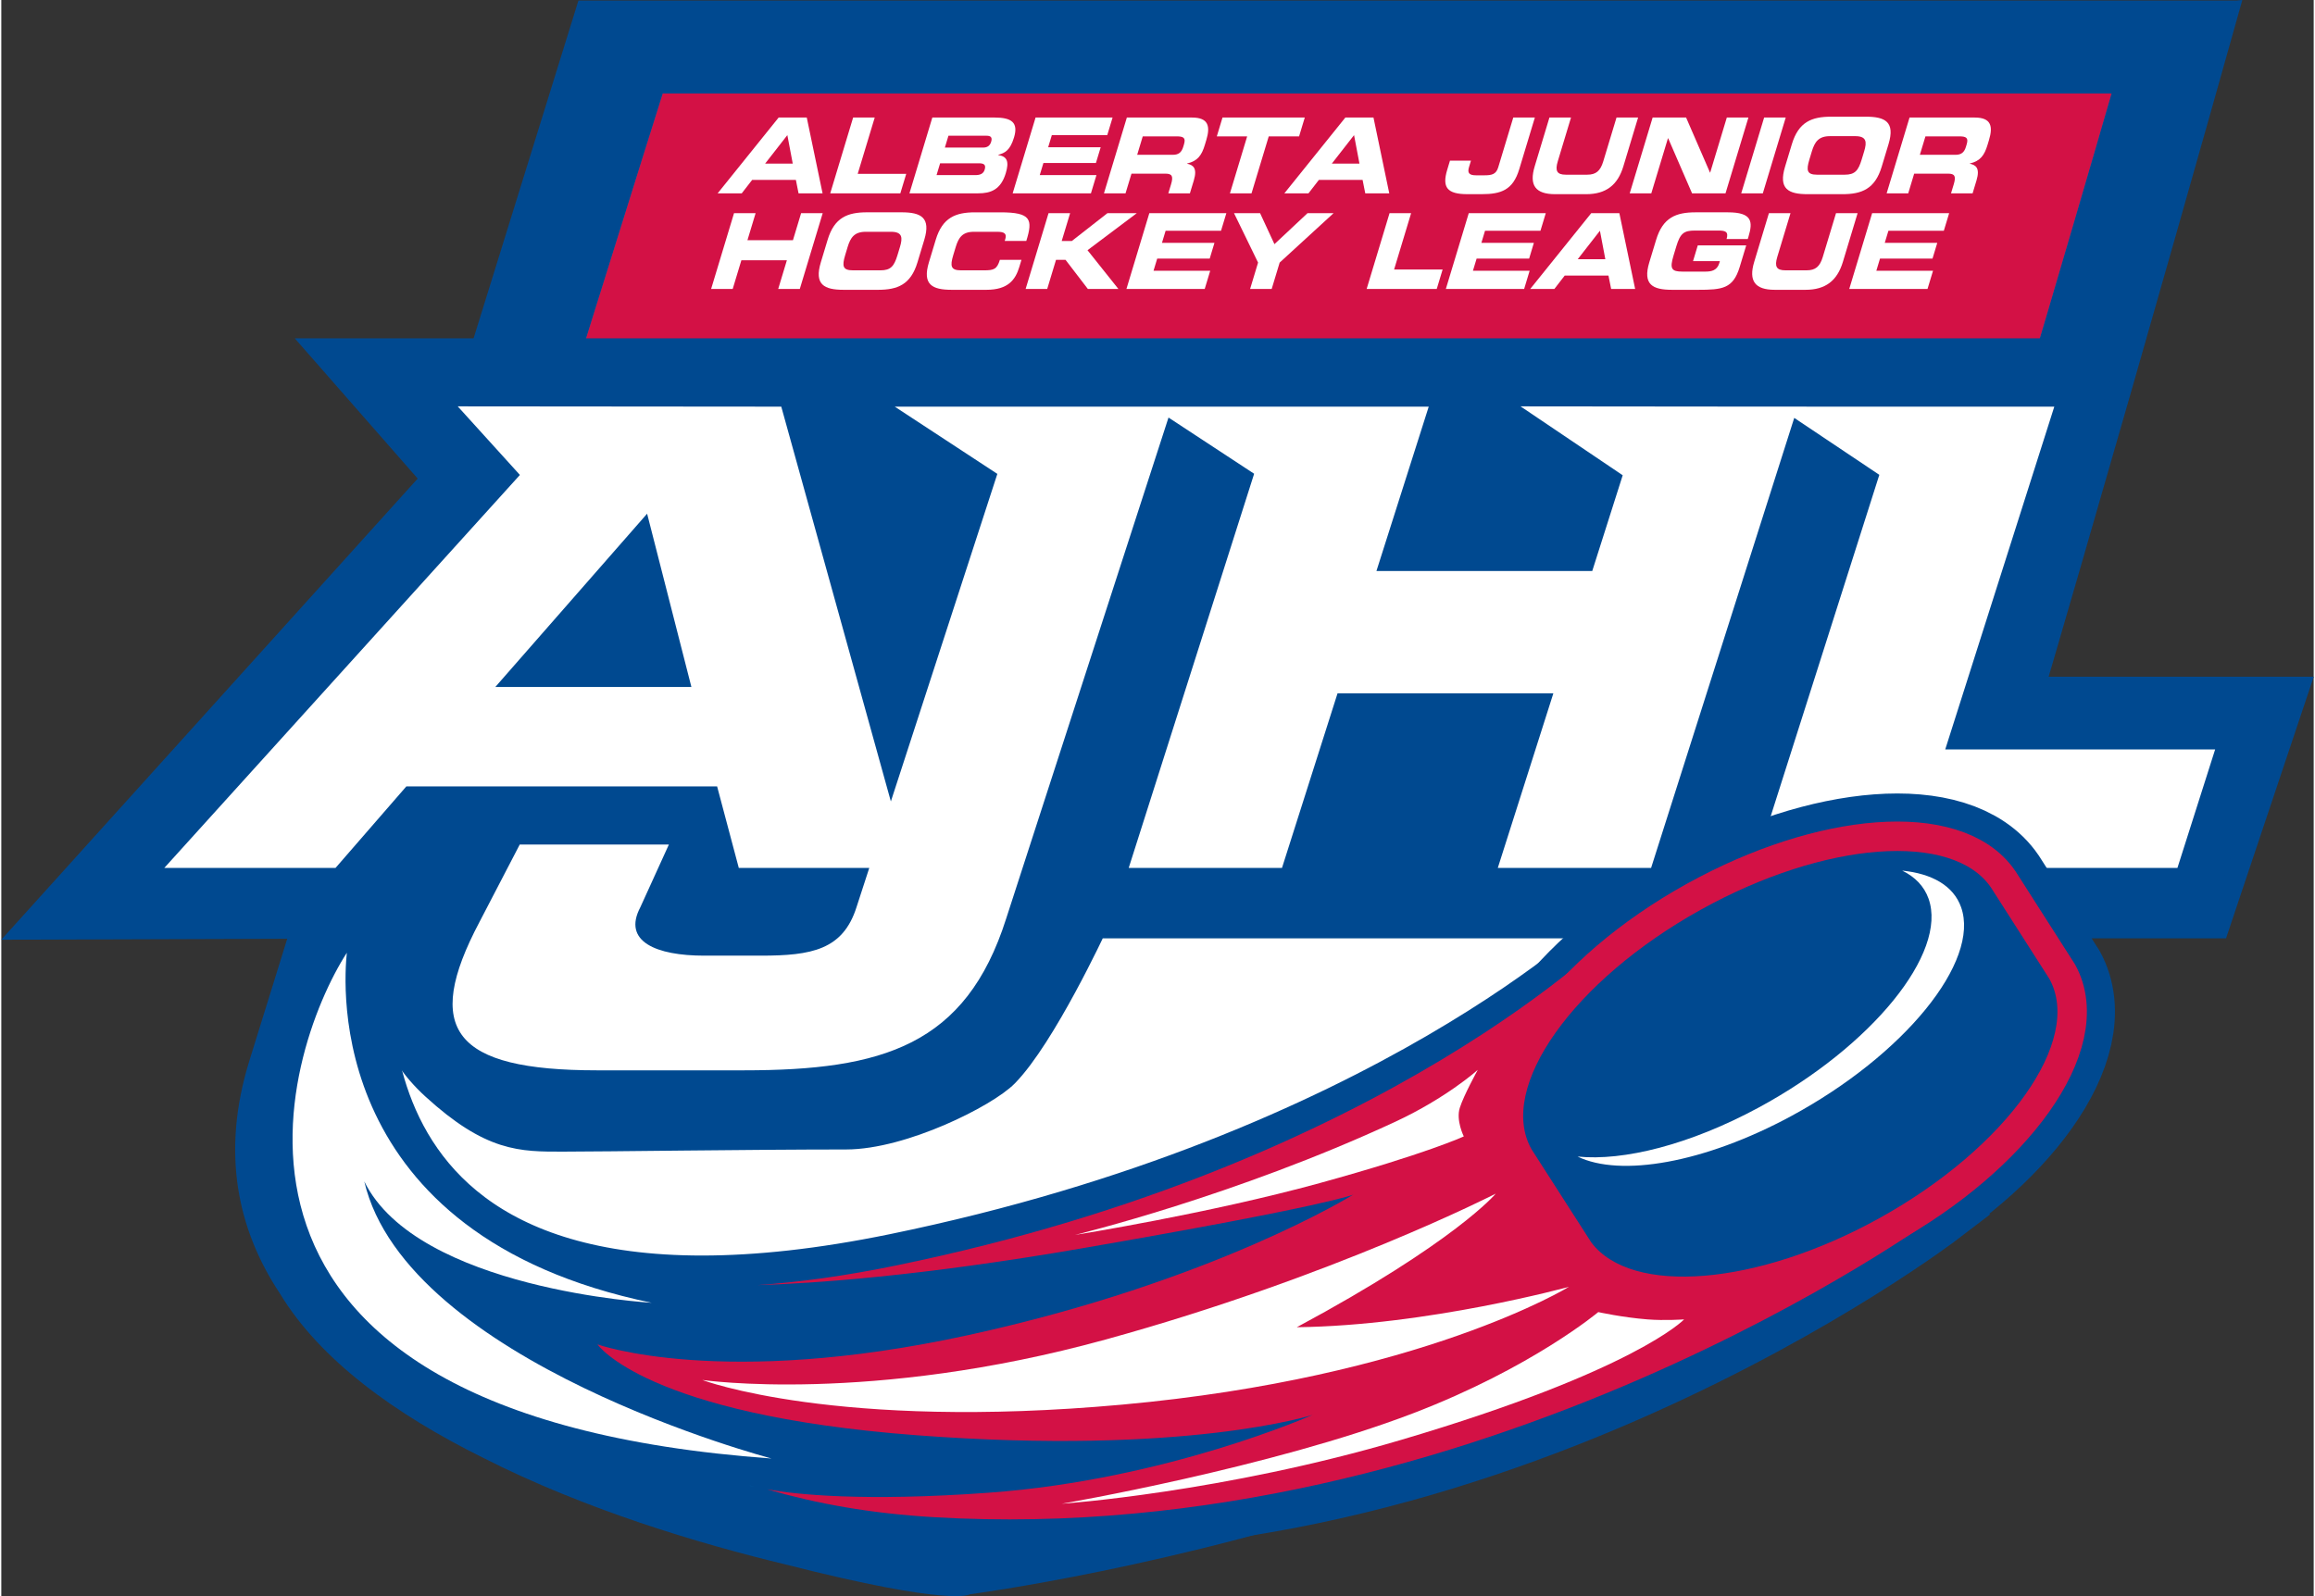 <svg enable-background="new 0 0 173.692 119.923" height="262.613" viewBox="0 0 173.692 119.923" width="380.789" xmlns="http://www.w3.org/2000/svg" xmlns:xlink="http://www.w3.org/1999/xlink"><rect x="0" y="0" width="173.692" height="119.923" fill="#333333" stroke="none"/><defs><path id="a" d="m49.684 7.025h108.822s-7.489 25.924-15.186 51.012h-109.466c7.662-25.089 15.83-51.012 15.83-51.012z"/><clipPath id="b"><use xlink:href="#a"/></clipPath></defs><path d="m167.866.043.466-.043s-14.406 51.469-23.741 81.553c-9.334 30.082-71.837 38.23-71.837 38.23s-1.215.98-13.873-2.246c-6.42-1.547-14.993-4.098-22.666-7.995-6.654-3.296-12.271-7.37-15.29-12.359-3.205-4.83-4.425-10.61-2.29-17.493l24.714-79.647z" fill="#004990"/><path d="m50.475 8.592s-14.976 41.74-23.537 70.58c-6.25 21.056 27.567 29.794 43.913 33.459 22.236-4.194 57.773-9.772 66.55-37.342 9.13-28.677 20.567-68.264 20.567-68.264z" fill="#fff"/><use fill="#0069a9" xlink:href="#a"/><path clip-path="url(#b)" d="m44.564 5.589-10.197 38.43 117.292.715 12.895-39.145z" fill="#d31145"/><g fill="#fff"><path clip-rule="evenodd" d="m53.807 14.526h1.811l.779-1.007h3.287l.2 1.007h1.804l-1.187-5.696h-2.111zm5.236-4.374.405 2.14h-2.074z" fill-rule="evenodd"/><path d="m62.264 14.526h5.266l.442-1.463h-3.645l1.279-4.233h-1.622z"/><path clip-rule="evenodd" d="m68.214 14.526h5.164c.927 0 1.692-.26 2.07-1.511.259-.857.12-1.267-.561-1.361l.007-.023c.496-.142.881-.331 1.176-1.306.337-1.117-.177-1.495-1.47-1.495h-4.667zm2.304-2.258h2.907c.351 0 .558.086.442.472-.1.331-.36.417-.71.417h-2.907zm.625-2.069h2.871c.299 0 .439.118.339.449-.097.322-.308.44-.607.44h-2.871z" fill-rule="evenodd"/><path d="m75.967 14.526h5.88l.413-1.369h-4.258l.276-.912h3.944l.357-1.181h-3.945l.276-.912h4.163l.4-1.322h-5.785z"/><path clip-rule="evenodd" d="m85.738 10.246h2.534c.512 0 .717.095.564.598l-.057.189c-.124.409-.342.598-.779.598h-2.68zm-2.914 4.28h1.621l.447-1.479h2.548c.504 0 .605.197.426.795l-.207.685h1.621l.293-.968c.282-.937-.051-1.165-.504-1.259l.004-.016c.803-.188 1.1-.637 1.33-1.4l.109-.362c.309-1.022.174-1.691-1.074-1.691h-4.894z" fill-rule="evenodd"/><path d="m91.302 10.246h2.279l-1.293 4.28h1.621l1.293-4.28h2.279l.428-1.416h-6.18z"/><path clip-rule="evenodd" d="m96.375 14.526h1.812l.779-1.007h3.286l.2 1.007h1.803l-1.186-5.696h-2.111zm5.235-4.374.406 2.14h-2.074z" fill-rule="evenodd"/><path d="m108.608 12.756c-.402 1.33 0 1.833 1.52 1.833h1.059c1.469 0 2.357-.307 2.83-1.873l1.175-3.887h-1.622l-1.131 3.745c-.159.527-.494.598-1.027.598h-.643c-.504 0-.656-.173-.529-.598l.152-.504h-1.577z"/><path d="m115.179 12.497c-.429 1.416.047 2.093 1.537 2.093h2.322c1.49 0 2.373-.677 2.801-2.093l1.107-3.667h-1.621l-.994 3.289c-.218.724-.545 1.007-1.209 1.007h-1.607c-.664 0-.82-.284-.602-1.007l.994-3.289h-1.621z"/><path d="m122.317 14.526h1.621l1.25-4.138h.016l1.795 4.138h2.513l1.72-5.696h-1.622l-1.25 4.138h-.013l-1.796-4.138h-2.513z"/><path d="m130.692 14.526h1.622l1.721-5.696h-1.622z"/><path clip-rule="evenodd" d="m133.983 12.528c-.504 1.668.246 2.062 1.707 2.062h2.6c1.461 0 2.449-.394 2.953-2.062l.514-1.7c.504-1.668-.246-2.061-1.707-2.061h-2.601c-1.461 0-2.448.393-2.952 2.061zm2.014-1.157c.215-.708.506-1.141 1.36-1.141h1.899c.854 0 .885.433.67 1.141l-.186.614c-.249.826-.505 1.141-1.271 1.141h-2.074c-.768 0-.832-.315-.583-1.141z" fill-rule="evenodd"/><path clip-rule="evenodd" d="m144.529 10.246h2.534c.512 0 .717.095.564.598l-.057.189c-.123.409-.342.598-.779.598h-2.681zm-2.914 4.28h1.622l.445-1.479h2.55c.504 0 .604.197.425.795l-.207.685h1.621l.293-.968c.283-.937-.051-1.165-.504-1.259l.005-.016c.802-.188 1.099-.637 1.329-1.4l.109-.362c.309-1.022.175-1.691-1.074-1.691h-4.894z" fill-rule="evenodd"/></g><path d="m23.807 26.22h136.202l-8.07 25.426h20.643l-6.049 18.055h-84.304s-3.834 8.255-6.676 11.144c-1.518 1.544-7.806 4.719-12.109 4.719-7.114 0-18.146.163-21.271.163s-5.422.049-9.783-3.935c-6.411-5.856-1.775-12.091-1.775-12.091l-28.81.097 30.542-33.833z" fill="#004990" stroke="#004990" stroke-miterlimit="3.864" stroke-width="1.6"/><path d="m48.509 38.595-11.403 13.021h14.73zm36.175 26.615 9.421-29.615-6.432-4.223-12.196 37.653c-3.03 9.525-9.277 11.393-19.702 11.393h-11.031c-10.788 0-13.107-3.063-8.822-11.154l3.019-5.809h11.203l-2.143 4.708c-1.369 2.585 1.212 3.639 4.791 3.639h4.271c3.786 0 6.154-.431 7.174-3.639l.96-2.953h-9.801l-1.629-6.127h-23.34l-5.321 6.127h-12.862l26.711-29.525-4.67-5.153 24.302.021 8.232 29.663 7.998-24.611-7.706-5.052h19.314 20.795l-3.928 12.35h16.21l2.288-7.195-7.674-5.176 19.295.019 20.798.002-8.192 25.754h20.274l-2.833 8.903h-31.787l9.395-29.534-6.391-4.278-10.752 33.812h-11.515l4.173-13.116h-16.211l-4.172 13.116z" fill="#fff"/><path d="m53.317 21.711h1.621l.651-2.155h3.418l-.651 2.155h1.622l1.721-5.696h-1.622l-.613 2.03h-3.418l.613-2.03h-1.621z" fill="#fff"/><path clip-rule="evenodd" d="m61.556 19.713c-.504 1.668.247 2.061 1.708 2.061h2.6c1.461 0 2.449-.393 2.952-2.061l.514-1.7c.504-1.668-.247-2.061-1.707-2.061h-2.601c-1.46 0-2.448.393-2.952 2.061zm2.015-1.157c.214-.708.505-1.141 1.36-1.141h1.899c.854 0 .885.433.671 1.141l-.186.614c-.25.826-.505 1.141-1.272 1.141h-2.074c-.767 0-.832-.314-.583-1.141z" fill="#fff" fill-rule="evenodd"/><path d="m69.675 19.713c-.504 1.668.246 2.061 1.707 2.061h2.615c1.628 0 2.178-.755 2.468-1.715l.162-.535h-1.622c-.214.708-.457.787-1.187.787h-1.731c-.767 0-.833-.314-.583-1.141l.186-.614c.214-.708.505-1.141 1.359-1.141h1.768c.482 0 .724.118.601.527l-.048.158h1.622c.502-1.613.364-2.147-1.944-2.147h-1.906c-1.461 0-2.449.393-2.953 2.061z" fill="#fff"/><path d="m76.941 21.711h1.621l.661-2.187h.716l1.676 2.187h2.294l-2.32-2.911 3.704-2.785h-2.206l-2.676 2.092h-.76l.632-2.092h-1.621z" fill="#fff"/><path d="m84.513 21.711h5.88l.413-1.369h-4.258l.276-.912h3.944l.356-1.181h-3.943l.275-.913h4.163l.4-1.321h-5.786z" fill="#fff"/><path d="m93.802 21.711h1.621l.599-1.982 4.051-3.714h-1.958l-2.485 2.329-1.079-2.329h-1.958l1.807 3.714z" fill="#fff"/><path d="m102.556 21.711h5.265l.442-1.463h-3.645l1.279-4.233h-1.621z" fill="#fff"/><path d="m108.505 21.711h5.881l.413-1.369h-4.259l.276-.912h3.945l.355-1.181h-3.943l.275-.913h4.164l.399-1.321h-5.785z" fill="#fff"/><path clip-rule="evenodd" d="m114.843 21.711h1.813l.778-1.007h3.286l.201 1.007h1.803l-1.186-5.696h-2.111zm5.236-4.375.406 2.14h-2.074z" fill="#fff" fill-rule="evenodd"/><path d="m123.786 19.713c-.503 1.668.247 2.061 1.708 2.061h1.95c1.826 0 2.639-.079 3.133-1.715l.49-1.621h-3.639l-.355 1.18h2.016l-.05.166c-.167.55-.612.622-1.035.622h-1.731c-.818 0-.965-.213-.67-1.188l.213-.708c.295-.976.57-1.188 1.389-1.188h1.761c.519 0 .796.071.626.637h1.592l.055-.181c.335-1.109.295-1.825-1.545-1.825h-2.439c-1.461 0-2.449.393-2.953 2.061z" fill="#fff"/><path d="m131.666 19.681c-.429 1.416.048 2.093 1.537 2.093h2.323c1.489 0 2.373-.677 2.801-2.093l1.107-3.667h-1.621l-.994 3.289c-.219.724-.545 1.007-1.209 1.007h-1.607c-.664 0-.82-.283-.602-1.007l.994-3.289h-1.622z" fill="#fff"/><path d="m138.806 21.711h5.879l.414-1.369h-4.258l.275-.912h3.944l.357-1.181h-3.944l.276-.913h4.162l.4-1.321h-5.785z" fill="#fff"/><path d="m114.923 86.317c-2.556-4.609 3.154-12.659 12.752-17.979 9.338-5.178 18.918-5.863 21.781-1.649 0 0 4.335 6.77 4.379 6.849 2.555 4.609-3.154 12.659-12.752 17.979-9.201 5.101-18.637 5.841-21.652 1.832l-4.494-7.006z" fill="#004990" stroke="#004990" stroke-miterlimit="3.864" stroke-width="8.64"/><path d="m145.591 91.128s-35.297 27.041-76.134 22.586c-63.41-6.916-45.67-40.95-42.365-42.427-.105 1.063-4.53 32.96 40.125 23.793 37.006-7.598 54.436-24.697 54.436-24.697z" fill="#004990" stroke="#004990" stroke-miterlimit="3.864" stroke-width="4.8"/><path clip-rule="evenodd" d="m145.263 91.455s-34.213 24.971-75.224 22.536c-4.772-.283-8.778-1.009-12.51-2.091 2.177.386 7.233.934 16.63.254 13.377-.966 24.332-5.848 24.332-5.848s-9.458 3.07-29.788 1.526-23.922-6.822-23.922-6.822 9.324 3.339 27.808-.689c18.485-4.028 28.964-10.566 28.964-10.566s-1.82.828-20.33 4.028c-12.274 2.121-20.376 2.654-24.442 2.772 3.14-.214 6.607-.69 10.436-1.476 37.006-7.598 54.136-25.197 54.136-25.197z" fill="#d31145" fill-rule="evenodd"/><path d="m57.854 109.583c-45.9-3.3-36.6-30.7-31.9-38-.239 2.297-1.7 21.2 22.9 26.3 0 0-17.6-1-21.59-9.119 3.19 13.619 30.59 20.819 30.59 20.819z" fill="#fff"/><path clip-rule="evenodd" d="m56.561 111.701-.348-.074c-.012-.024.102.014.348.074z" fill="#0069a9" fill-rule="evenodd"/><path d="m114.923 86.317c-2.556-4.609 3.154-12.659 12.752-17.979 9.338-5.178 18.918-5.863 21.781-1.649 0 0 4.335 6.77 4.379 6.849 2.555 4.609-3.154 12.659-12.752 17.979-9.201 5.101-18.637 5.841-21.652 1.832l-4.494-7.006z" fill="#d31145" stroke="#d31145" stroke-miterlimit="3.864" stroke-width="4.422"/><path d="m114.923 86.317c-2.556-4.609 3.154-12.659 12.752-17.979 9.338-5.178 18.918-5.863 21.781-1.649 0 0 4.335 6.77 4.379 6.849 2.555 4.609-3.154 12.659-12.752 17.979-9.201 5.101-18.637 5.841-21.652 1.832l-4.494-7.006z" fill="#004990"/><path d="m142.782 65.412c2.252.229 3.854 1.14 4.424 2.748 1.449 4.08-4.268 11.109-12.77 15.701-6.543 3.533-12.827 4.594-16.037 3.035 3.457.354 8.445-.896 13.594-3.676 8.502-4.592 14.219-11.621 12.77-15.7-.334-.94-1.02-1.642-1.981-2.108z" fill="#fff"/><path d="m112.253 89.683s-12.208 6.256-29.319 10.964c-17.679 4.866-30.28 3.036-30.28 3.036s10.034 3.801 31.507 1.855c22.516-2.039 33.592-8.855 33.592-8.855s-10.611 2.92-20.443 3.036c11.919-6.401 14.943-10.036 14.943-10.036z" fill="#fff"/><path clip-rule="evenodd" d="m80.653 92.783s12-2.9 24.051-8.5c3.873-1.801 6.199-3.9 6.199-3.9s-1.05 1.9-1.35 2.85c-.301.95.3 2.15.3 2.15s-2.8 1.3-10.8 3.5c-8.398 2.309-18.4 3.9-18.4 3.9z" fill="#fff" fill-rule="evenodd"/><path d="m79.653 112.982s15.7-2.699 26.4-6.8c8.93-3.422 13.9-7.6 13.9-7.6s1.799.399 3.699.55c1.297.103 2.75 0 2.75 0s-3.65 3.85-21.25 9.05c-13.409 3.964-25.499 4.8-25.499 4.8z" fill="#fff"/></svg>
